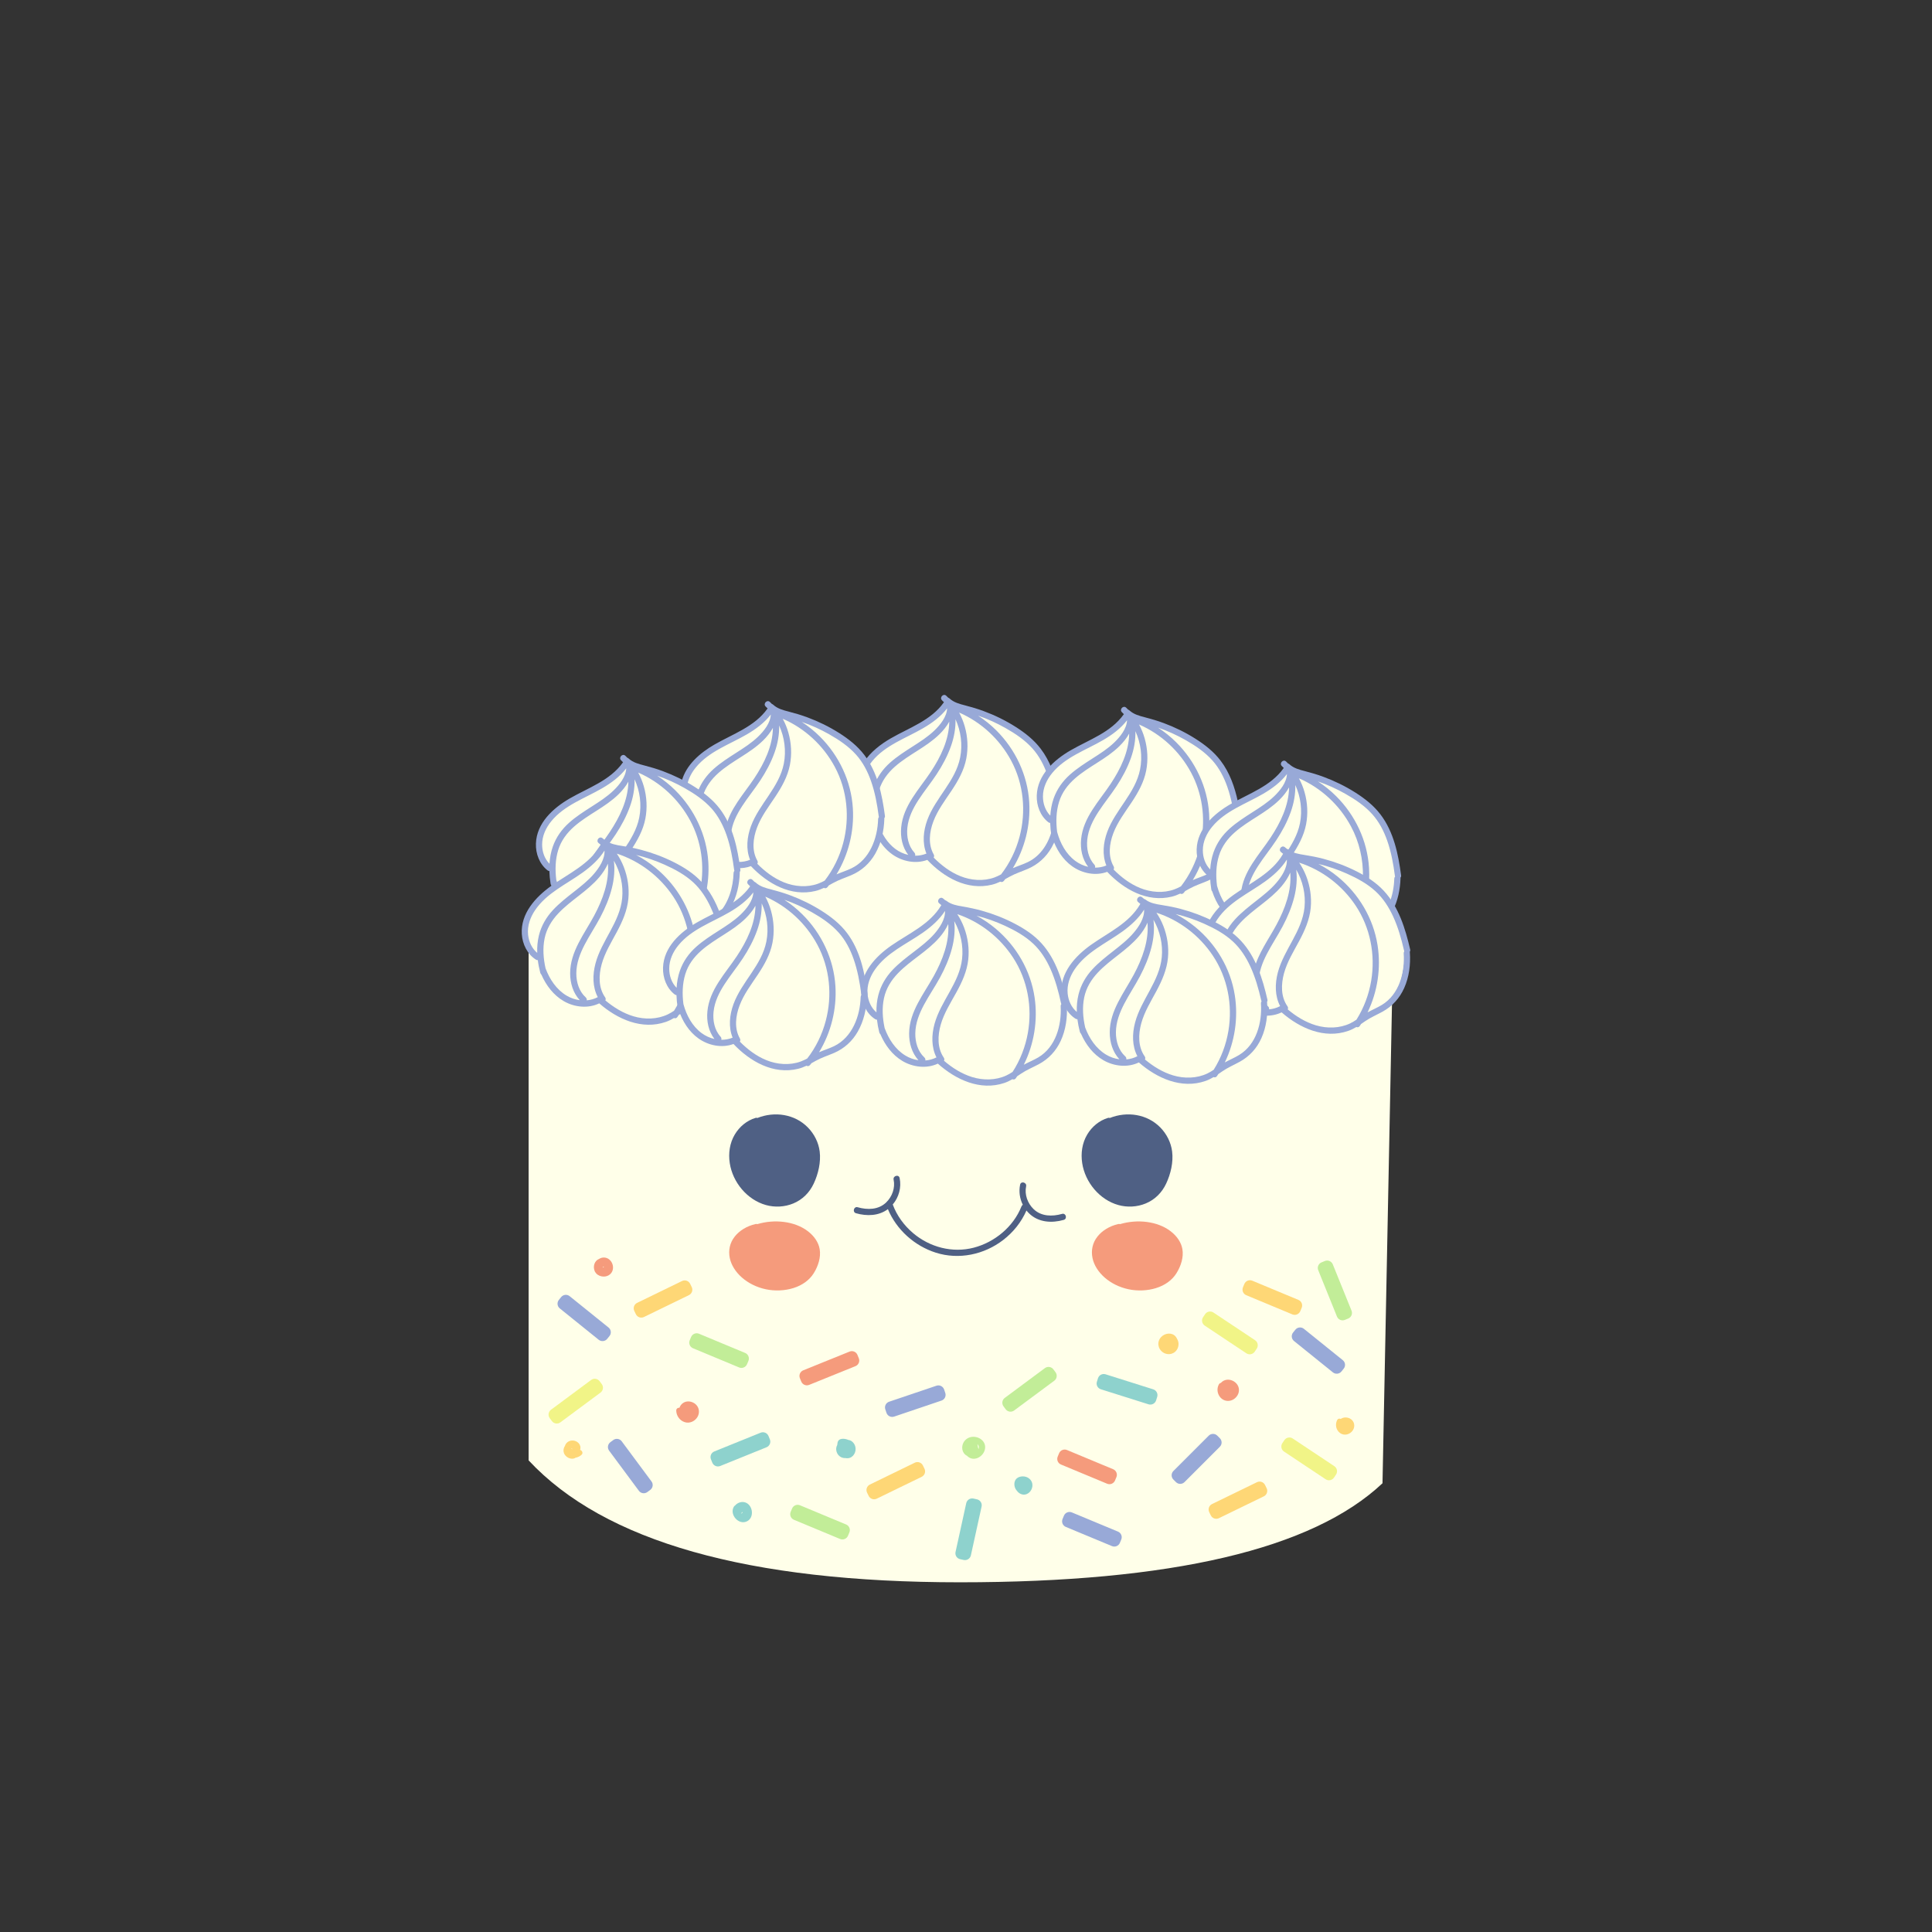 <svg version="1.2" baseProfile="tiny-ps" xmlns="http://www.w3.org/2000/svg" viewBox="0 0 1500 1500" width="1500" height="1500">
	<rect x="0" y="0" width="1500" height="1500" fill="#333333" stroke="none"/>
	<title>5615686-ai</title>
	<style>
		tspan { white-space:pre }
		.shp0 { fill: #ffffe9 } 
		.shp1 { fill: #98a9d7 } 
		.shp2 { fill: #4f6084 } 
		.shp3 { fill: #f59b7c } 
		.shp4 { fill: #8ed2cd } 
		.shp5 { fill: #c2ed98 } 
		.shp6 { fill: #f1f487 } 
		.shp7 { fill: #fed776 } 
	</style>
	<g id="BACKGROUND">
	</g>
	<g id="OBJECTS">
		<g id="&lt;Group&gt;">
			<g id="&lt;Group&gt;">
				<path id="&lt;Path&gt;" class="shp0" d="M410.42 739.82L410.42 1133.84C469.3 1196.94 580.91 1228.49 745.24 1228.49C909.57 1228.49 1018.95 1202.86 1073.37 1151.59L1080.72 780.27C1090.86 758.42 1093.23 739.3 1087.83 722.91C1082.44 706.52 1080.18 698.99 1081.06 700.32C1084.49 690.79 1085.27 679.75 1083.4 667.19C1080.6 648.34 1069.85 628.27 1060.4 623.05C1054.11 619.57 1041.38 612.93 1022.23 603.13L998.62 594.35C994.34 600.9 992.15 604.36 992.06 604.71C991.97 605.06 982.62 611.17 963.99 623.05L959.53 623.86C955.68 607.42 950.39 596.09 943.66 589.89C933.56 580.57 918.34 569.69 910.34 566.41C905.01 564.22 899.06 562.25 892.5 560.5L875.85 552.77L866.66 565.23C853.98 573.97 844.02 580 836.76 583.33C829.5 586.65 822.77 591.42 816.56 597.63L802.39 577.82C787.53 565.93 776.59 558.89 769.6 556.7C759.11 553.42 753.73 551.06 752.81 550.93C752.2 550.84 746.69 548.52 736.28 543.98C729.72 552.9 724.04 558.58 719.23 561.03C714.42 563.48 709.22 565.75 703.62 567.85L674.11 590.54L672.84 595.25C664.68 580.92 656.36 572.13 647.87 568.9C639.39 565.66 630.65 562.17 621.64 558.43L600.52 549.88C592.13 559.5 584.3 565.93 577.04 569.16C566.16 574.01 549.76 583.95 546.74 586.13C543.73 588.31 533.36 601.43 532.84 602.87C532.49 603.83 532.05 605.93 531.53 609.17L507.13 598.67L489.95 592.25L486.2 590.8C473.92 604.18 466.07 611.53 462.66 612.84C459.25 614.15 451.57 617.96 439.62 624.25C431.37 631.77 426.94 636.19 426.33 637.5C425.41 639.47 421.25 645.05 420.91 647.51C420.56 649.96 419.64 657.96 419.9 659.54C420.08 660.59 421.21 664.28 423.31 670.62L428.17 675.15L429.74 688.92C418.49 697.96 412.05 704.61 410.42 708.88C407.97 715.28 407.05 718.05 407.18 722.44C407.31 726.83 408.1 732.47 409.15 734.04C409.85 735.09 410.27 737.02 410.42 739.82Z" />
				<g id="&lt;Group&gt;">
					<path id="&lt;Compound Path&gt;" fill-rule="evenodd" class="shp1" d="M673.01 773.3C673.04 773.47 673.06 773.65 673.05 773.85C672.78 783.22 670.67 792.71 666 800.9C661.72 808.42 655.47 814.1 647.53 817.52C642.78 819.56 637.9 821.09 633.36 823.61C632.24 824.23 631.13 824.86 630.01 825.47C629.64 825.94 629.26 826.42 628.87 826.89C628.06 827.87 627 827.91 626.15 827.44C624.07 828.42 621.92 829.26 619.64 829.82C600.46 834.51 582.29 824.12 569.48 810.55C560.47 813.92 550.02 811.75 542.28 806.24C534.77 800.89 529.78 792.76 526.92 784.09C526.52 783.67 526.26 783.1 526.16 782.48C525.64 779.24 525.3 775.92 525.21 772.6C524.74 772.58 524.25 772.42 523.8 772.06C517.53 767.21 514.53 759.09 514.77 751.31C515.28 735.31 528.15 723.68 541.07 716.21C555.37 707.95 572.29 702.33 582.26 688.34C582.31 688.27 582.36 688.2 582.42 688.15C581.94 687.64 581.44 687.14 580.93 686.66C578.67 684.53 581.95 680.97 584.21 683.11C584.74 683.61 585.26 684.13 585.76 684.65C586.1 684.74 586.44 684.92 586.75 685.22C590.09 688.32 594.54 689.48 598.85 690.59C603.75 691.85 608.59 693.29 613.34 695.05C621.94 698.24 630.2 702.28 637.94 707.19C645.3 711.85 652.18 717.23 657.49 724.2C667.81 737.73 671.35 755.06 673.52 771.56C673.61 772.32 673.4 772.89 673.01 773.3ZM527.88 753.62C530.42 746.36 534.84 740.16 540.57 735.06C545.95 730.27 552.02 726.41 558.06 722.54C563.98 718.75 569.99 714.92 575.07 710.02C579.55 705.68 584.62 699.46 584.88 692.87C579.94 699.29 573.29 704.2 566.32 708.25C552.81 716.13 537 721.4 526.76 733.84C522.54 738.97 519.58 745.3 519.59 752.03C519.59 757.58 521.42 763.02 525.3 766.94C525.58 762.4 526.38 757.91 527.88 753.62ZM554.68 806.66C550.05 800.57 548.49 792.84 549.22 785.2C550.84 768.32 563.17 755.78 572.12 742.3C579.85 730.66 586.35 717.29 586.54 703.2C584.55 706.85 581.81 710.16 578.94 712.99C568.71 723.04 555.17 728.64 544.45 738.05C538.81 743 534.32 748.99 532.09 756.24C529.76 763.8 529.61 771.79 530.61 779.59C530.62 779.62 530.63 779.66 530.64 779.69C532.99 788.32 537.4 796.64 544.7 802.07C547.67 804.27 551.1 805.85 554.68 806.66ZM569.49 779.56C575.85 762.26 591.38 749.47 595 731.01C596.96 721.06 595.58 710.55 591.38 701.35C591.57 708.47 590.23 715.6 587.84 722.31C585.09 730.04 581.19 737.27 576.69 744.11C572.2 750.94 566.99 757.26 562.55 764.12C558.33 770.64 554.79 777.74 554 785.57C553.31 792.37 554.73 799.73 559.45 804.9C560.13 805.64 560.24 806.52 560.01 807.29C563 807.32 565.98 806.79 568.8 805.64C565.44 797.32 566.41 787.95 569.49 779.56ZM641.07 792.73C646.35 772.95 644.31 751.6 634.6 733.49C625.72 716.94 611.4 703.61 594.18 696.15C596.03 699.58 597.52 703.21 598.58 706.97C600.87 715.04 601.33 723.63 599.76 731.87C598.02 740.96 593.47 749.03 588.4 756.64C583.26 764.37 577.5 771.9 574.2 780.66C571.12 788.82 569.96 798.4 574.45 806.28C574.95 807.17 574.85 808.05 574.43 808.73C580.37 814.73 587.15 819.91 595.02 823.11C603.38 826.51 613.09 827.28 621.65 824.16C623.42 823.51 625.11 822.69 626.77 821.79C633.43 813.19 638.27 803.24 641.07 792.73ZM668.87 772.43C668.78 772.22 668.72 772 668.69 771.75C667.48 762.55 665.82 753.35 662.74 744.57C660.14 737.14 656.44 729.96 651.16 724.06C645.3 717.52 637.88 712.53 630.28 708.22C623.48 704.37 616.33 701.12 608.93 698.58C614 701.87 618.73 705.69 623 709.94C637.9 724.76 647.32 744.62 648.62 765.66C649.72 783.56 645.2 801.67 635.91 816.96C639.77 815.27 643.81 814.05 647.6 812.22C661.75 805.35 667.78 788.91 668.22 774.04C668.24 773.36 668.49 772.82 668.87 772.43Z" />
					<path id="&lt;Compound Path&gt;" fill-rule="evenodd" class="shp1" d="M567.32 704.58C566.76 705.56 566.17 706.51 565.54 707.42C563.15 708.08 560.76 708.72 558.26 708.88C565.8 700.67 569.21 688.77 569.54 677.72C569.56 677.04 569.81 676.5 570.18 676.11C570.1 675.9 570.03 675.68 570 675.43C568.79 666.23 567.13 657.03 564.05 648.25C561.45 640.82 557.75 633.64 552.48 627.74C546.62 621.2 539.19 616.21 531.6 611.9C524.8 608.05 517.65 604.8 510.25 602.26C515.32 605.55 520.04 609.37 524.32 613.62C539.22 628.45 548.64 648.3 549.94 669.34C550.46 677.84 549.71 686.39 547.79 694.66C546.54 693.02 545.23 691.42 543.85 689.87C547.12 672 544.57 653.3 535.92 637.17C527.04 620.62 512.72 607.29 495.5 599.83C497.35 603.26 498.83 606.9 499.9 610.66C502.19 618.72 502.65 627.31 501.07 635.56C499.33 644.64 494.78 652.71 489.71 660.33C489.63 660.46 489.54 660.59 489.45 660.73C487.75 660.4 486.05 660.09 484.33 659.78C489.56 651.99 494.48 644.08 496.32 634.69C498.27 624.74 496.89 614.23 492.69 605.04C492.89 612.15 491.54 619.28 489.15 626C486.4 633.72 482.51 640.96 478.01 647.79C475.88 651.02 473.6 654.14 471.31 657.25C470.79 657.13 470.27 657.02 469.75 656.9C469.7 656.88 469.64 656.87 469.59 656.86C469.02 656.57 467.44 656.29 466.63 655.55C468.97 652.37 471.3 649.2 473.43 645.99C481.17 634.34 487.67 620.97 487.86 606.88C485.87 610.53 483.13 613.84 480.25 616.67C470.02 626.72 456.48 632.32 445.77 641.73C440.13 646.68 435.64 652.68 433.41 659.92C431.08 667.48 430.93 675.47 431.92 683.27C431.93 683.3 431.95 683.34 431.96 683.37C432.3 684.63 432.69 685.88 433.12 687.11C431.8 688.16 430.46 689.12 428.96 689.82C428.7 689.14 428.46 688.46 428.23 687.77C427.84 687.35 427.58 686.78 427.48 686.16C426.96 682.92 426.62 679.6 426.52 676.28C426.05 676.26 425.57 676.1 425.11 675.75C418.84 670.89 415.84 662.77 416.09 654.99C416.6 638.99 429.46 627.36 442.38 619.89C456.69 611.63 473.61 606.01 483.58 592.02C483.63 591.95 483.68 591.89 483.74 591.83C483.25 591.32 482.76 590.83 482.25 590.34C479.99 588.21 483.26 584.65 485.53 586.79C486.06 587.29 486.57 587.81 487.08 588.33C487.42 588.42 487.75 588.6 488.07 588.9C491.41 592 495.86 593.17 500.16 594.27C505.07 595.53 509.91 596.97 514.66 598.73C523.25 601.93 531.51 605.96 539.26 610.87C546.62 615.53 553.5 620.91 558.81 627.88C569.12 641.41 572.67 658.74 574.83 675.24C574.93 676 574.71 676.58 574.33 676.98C574.36 677.15 574.37 677.33 574.37 677.53C574.09 686.9 571.99 696.39 567.32 704.58ZM486.2 596.55C481.26 602.98 474.6 607.88 467.64 611.93C454.13 619.81 438.31 625.08 428.08 637.52C423.86 642.65 420.9 648.98 420.91 655.71C420.91 661.26 422.73 666.7 426.61 670.62C426.89 666.08 427.7 661.59 429.2 657.31C431.74 650.04 436.16 643.84 441.89 638.74C447.26 633.95 453.34 630.09 459.38 626.22C465.3 622.43 471.31 618.6 476.39 613.7C480.87 609.36 485.94 603.14 486.2 596.55Z" />
					<path id="&lt;Path&gt;" class="shp1" d="M469.75 656.9C469.7 656.88 469.64 656.87 469.59 656.86C469.02 656.57 467.44 656.29 466.63 655.55C463.5 659.83 460.37 664.14 457.7 668.66C462.27 665.12 466.26 661.22 469.75 656.9Z" />
					<path id="&lt;Compound Path&gt;" fill-rule="evenodd" class="shp1" d="M686.56 635.2C686.59 635.37 686.6 635.56 686.6 635.76C686.32 645.12 684.22 654.61 679.55 662.81C675.26 670.33 669.02 676.01 661.07 679.43C656.32 681.47 651.44 683 646.9 685.52C645.79 686.14 644.68 686.76 643.56 687.37C643.18 687.85 642.8 688.33 642.41 688.8C641.61 689.78 640.54 689.81 639.69 689.35C637.61 690.33 635.47 691.17 633.19 691.73C614 696.42 595.84 686.02 583.02 672.46C579.77 673.67 576.33 674.16 572.9 674.04C572.49 670.84 571.92 667.65 571.19 664.5C571.73 665.31 572.33 666.08 573 666.81C573.68 667.55 573.79 668.43 573.56 669.2C576.54 669.22 579.53 668.7 582.35 667.54C578.98 659.23 579.95 649.86 583.03 641.47C589.4 624.17 604.92 611.38 608.55 592.92C610.5 582.97 609.12 572.46 604.92 563.26C605.12 570.38 603.77 577.5 601.38 584.22C598.63 591.95 594.74 599.18 590.23 606.02C585.74 612.84 580.53 619.17 576.09 626.03C571.88 632.55 568.33 639.65 567.54 647.47C567.39 648.98 567.34 650.5 567.41 652.03C566.23 648.96 564.89 645.95 563.38 643.02C566.4 628.15 577.45 616.57 585.66 604.21C593.39 592.57 599.89 579.19 600.08 565.11C598.1 568.75 595.36 572.07 592.48 574.9C582.25 584.94 568.71 590.55 558 599.95C552.35 604.91 547.87 610.9 545.64 618.15C545.61 618.22 545.6 618.29 545.57 618.36C544.65 617.29 543.71 616.27 542.74 615.29C542.43 615.02 542.12 614.76 541.8 614.5C544.39 607.68 548.66 601.82 554.12 596.96C559.49 592.18 565.56 588.32 571.6 584.45C577.53 580.65 583.54 576.83 588.61 571.92C593.1 567.59 598.17 561.37 598.43 554.78C593.48 561.2 586.83 566.1 579.87 570.16C566.35 578.03 550.54 583.31 540.31 595.75C537.15 599.58 534.7 604.09 533.67 608.93C532.23 608.09 530.77 607.28 529.29 606.51C532.58 593.92 543.57 584.5 554.61 578.12C568.92 569.86 585.84 564.24 595.8 550.25C595.85 550.18 595.91 550.11 595.97 550.05C595.48 549.55 594.99 549.05 594.48 548.57C592.21 546.43 595.49 542.88 597.76 545.02C598.29 545.52 598.8 546.03 599.31 546.55C599.64 546.65 599.98 546.83 600.29 547.12C603.64 550.23 608.09 551.39 612.39 552.5C617.3 553.76 622.13 555.19 626.89 556.96C635.48 560.15 643.74 564.19 651.49 569.09C658.84 573.76 665.73 579.14 671.04 586.11C681.35 599.64 684.89 616.96 687.06 633.47C687.16 634.22 686.94 634.8 686.56 635.2ZM654.62 654.64C659.89 634.85 657.85 613.5 648.14 595.4C639.27 578.85 624.95 565.51 607.72 558.06C609.58 561.49 611.06 565.12 612.12 568.88C614.41 576.95 614.88 585.54 613.3 593.78C611.56 602.87 607.01 610.93 601.94 618.55C596.8 626.28 591.04 633.81 587.74 642.56C584.67 650.73 583.5 660.31 587.99 668.19C588.5 669.08 588.39 669.96 587.97 670.64C593.91 676.64 600.69 681.82 608.57 685.02C616.93 688.42 626.63 689.19 635.19 686.07C636.97 685.42 638.65 684.59 640.31 683.7C646.97 675.1 651.82 665.15 654.62 654.64ZM682.41 634.33C682.32 634.13 682.26 633.91 682.23 633.66C681.02 624.45 679.36 615.26 676.28 606.48C673.68 599.05 669.98 591.86 664.7 585.97C658.85 579.43 651.42 574.44 643.83 570.13C637.02 566.27 629.87 563.03 622.48 560.49C627.54 563.78 632.27 567.59 636.55 571.85C651.45 586.67 660.87 606.53 662.16 627.56C663.27 645.47 658.74 663.58 649.46 678.86C653.31 677.18 657.36 675.96 661.14 674.12C675.3 667.25 681.33 650.82 681.77 635.95C681.79 635.27 682.03 634.73 682.41 634.33Z" />
					<path id="&lt;Compound Path&gt;" fill-rule="evenodd" class="shp1" d="M819.71 651.05C818.81 653.44 817.74 655.75 816.47 657.97C812.19 665.49 805.94 671.17 798 674.59C793.25 676.64 788.37 678.16 783.83 680.68C782.71 681.3 781.6 681.93 780.48 682.54C780.11 683.02 779.73 683.49 779.34 683.96C778.53 684.94 777.47 684.98 776.62 684.52C774.54 685.5 772.39 686.34 770.11 686.89C750.93 691.58 732.76 681.19 719.95 667.62C710.94 670.99 700.48 668.82 692.75 663.32C687.68 659.71 683.76 654.83 680.87 649.37C681.45 646.25 681.84 643.08 682.06 639.9C684.58 647.38 688.76 654.37 695.17 659.14C698.14 661.35 701.57 662.93 705.15 663.74C700.51 657.64 698.96 649.92 699.69 642.28C701.3 625.4 713.64 612.85 722.59 599.38C730.32 587.73 736.82 574.36 737.01 560.28C735.02 563.92 732.28 567.24 729.4 570.06C719.17 580.11 705.64 585.71 694.92 595.12C689.28 600.07 684.79 606.07 682.56 613.31C681.9 615.45 681.42 617.62 681.09 619.81C680.52 616.38 679.73 612.98 678.74 609.66C681.33 602.84 685.59 596.99 691.04 592.13C696.42 587.35 702.49 583.48 708.53 579.61C714.45 575.82 720.46 572 725.54 567.09C730.02 562.76 735.09 556.54 735.35 549.94C730.41 556.37 723.76 561.27 716.79 565.33C703.28 573.2 687.47 578.48 677.23 590.91C675.81 592.64 674.54 594.5 673.47 596.46C672.63 594.81 671.73 593.2 670.77 591.62C675.82 583.93 683.66 577.83 691.54 573.29C705.84 565.02 722.76 559.41 732.73 545.41C732.78 545.34 732.83 545.28 732.89 545.22C732.41 544.71 731.91 544.22 731.4 543.74C729.14 541.6 732.42 538.05 734.68 540.19C735.21 540.68 735.73 541.2 736.23 541.72C736.57 541.82 736.91 542 737.22 542.29C740.56 545.39 745.01 546.56 749.32 547.66C754.22 548.93 759.06 550.36 763.81 552.13C772.41 555.32 780.67 559.35 788.41 564.26C795.77 568.92 802.65 574.31 807.96 581.28C811.6 586.05 814.4 591.3 816.59 596.82C815.44 598.5 814.33 600.2 813.32 601.96C813.28 601.86 813.24 601.75 813.21 601.64C810.6 594.22 806.91 587.03 801.63 581.14C795.77 574.59 788.35 569.6 780.75 565.3C773.95 561.44 766.8 558.19 759.4 555.65C764.47 558.94 769.19 562.76 773.47 567.01C788.37 581.84 797.79 601.69 799.09 622.73C800.19 640.64 795.67 658.74 786.38 674.03C790.23 672.35 794.28 671.13 798.07 669.29C808.38 664.29 814.37 654.21 817.04 643.36C817.57 646 818.52 648.57 819.71 651.05ZM745.47 588.09C747.43 578.13 746.05 567.63 741.85 558.43C742.04 565.55 740.7 572.67 738.3 579.39C735.56 587.11 731.66 594.35 727.16 601.18C722.67 608.01 717.46 614.33 713.02 621.2C708.8 627.71 705.26 634.82 704.47 642.64C703.78 649.44 705.2 656.81 709.92 661.97C710.6 662.72 710.71 663.6 710.48 664.36C713.47 664.39 716.45 663.86 719.27 662.71C715.91 654.4 716.87 645.03 719.96 636.63C726.32 619.33 741.85 606.54 745.47 588.09ZM791.54 649.8C796.81 630.02 794.78 608.67 785.07 590.57C776.19 574.02 761.87 560.68 744.65 553.22C746.5 556.65 747.98 560.29 749.05 564.05C751.34 572.12 751.8 580.7 750.23 588.95C748.49 598.03 743.94 606.1 738.87 613.72C733.73 621.44 727.97 628.98 724.67 637.73C721.59 645.89 720.43 655.48 724.92 663.35C725.42 664.24 725.32 665.12 724.9 665.81C730.84 671.81 737.62 676.99 745.49 680.19C753.85 683.58 763.56 684.36 772.12 681.24C773.89 680.59 775.58 679.76 777.24 678.87C783.9 670.26 788.74 660.31 791.54 649.8Z" />
					<path id="&lt;Compound Path&gt;" fill-rule="evenodd" class="shp1" d="M942.3 681.5C940.83 682.37 939.29 683.17 937.68 683.86C932.93 685.9 928.05 687.43 923.51 689.95C922.4 690.57 921.29 691.2 920.17 691.81C919.79 692.28 919.41 692.76 919.02 693.23C918.22 694.21 917.15 694.25 916.3 693.78C914.22 694.76 912.08 695.6 909.8 696.16C890.61 700.85 872.45 690.46 859.63 676.89C850.62 680.26 840.17 678.09 832.44 672.58C824.92 667.23 819.93 659.1 817.07 650.43C816.67 650.01 816.41 649.44 816.31 648.82C815.79 645.57 815.46 642.26 815.36 638.94C814.89 638.92 814.41 638.76 813.95 638.4C807.68 633.55 804.68 625.43 804.93 617.65C805.44 601.65 818.3 590.02 831.22 582.55C845.53 574.29 862.45 568.67 872.41 554.68C872.46 554.61 872.52 554.54 872.58 554.48C872.09 553.98 871.6 553.48 871.09 553C868.82 550.87 872.1 547.31 874.37 549.45C874.9 549.95 875.41 550.46 875.92 550.99C876.25 551.08 876.59 551.26 876.9 551.56C880.25 554.66 884.7 555.82 889 556.93C893.91 558.19 898.74 559.63 903.5 561.39C912.09 564.58 920.35 568.62 928.1 573.53C935.45 578.19 942.34 583.57 947.65 590.54C954.79 599.92 958.69 611.12 961.13 622.6C959.66 623.5 958.21 624.44 956.79 625.42C955.8 620.51 954.55 615.65 952.89 610.91C950.29 603.48 946.59 596.3 941.31 590.4C935.45 583.86 928.03 578.87 920.44 574.56C913.63 570.71 906.48 567.46 899.09 564.92C904.15 568.21 908.88 572.03 913.16 576.28C928.06 591.1 937.48 610.96 938.77 631.99C938.98 635.36 938.99 638.74 938.8 642.1C937.91 643.23 937.04 644.39 936.19 645.58C934.74 647.64 933.57 649.94 932.72 652.36C935.94 634.54 933.38 615.91 924.75 599.83C915.88 583.28 901.56 569.95 884.33 562.49C886.19 565.92 887.67 569.55 888.73 573.31C891.02 581.38 891.49 589.97 889.91 598.21C888.17 607.3 883.62 615.37 878.55 622.98C873.41 630.71 867.65 638.24 864.35 647C861.28 655.16 860.11 664.74 864.6 672.62C865.11 673.51 865 674.39 864.58 675.07C870.52 681.07 877.3 686.25 885.18 689.45C893.53 692.85 903.24 693.62 911.8 690.5C913.57 689.85 915.26 689.03 916.92 688.13C923.58 679.53 928.43 669.58 931.23 659.07C931.26 658.94 931.29 658.81 931.33 658.68C930.99 662.3 931.46 665.97 932.93 669.34C931.05 674.18 928.76 678.86 926.06 683.3C929.92 681.61 933.97 680.39 937.75 678.56C938.38 678.25 938.99 677.92 939.6 677.57C939.85 677.76 940.11 677.95 940.38 678.13C941.42 678.86 941.96 680.06 942.3 681.5ZM818.03 619.96C820.58 612.7 825 606.5 830.73 601.4C836.1 596.61 842.17 592.75 848.21 588.88C854.14 585.09 860.15 581.26 865.22 576.36C869.71 572.02 874.78 565.8 875.04 559.21C870.09 565.63 863.44 570.54 856.48 574.59C842.96 582.47 827.15 587.74 816.92 600.18C812.7 605.31 809.74 611.64 809.74 618.37C809.75 623.92 811.57 629.36 815.45 633.28C815.73 628.74 816.53 624.25 818.03 619.96ZM844.84 673C840.2 666.91 838.64 659.18 839.37 651.54C840.99 634.66 853.32 622.12 862.27 608.64C870 597 876.5 583.63 876.69 569.54C874.71 573.19 871.97 576.5 869.09 579.33C858.86 589.38 845.32 594.98 834.61 604.39C828.96 609.34 824.47 615.33 822.25 622.58C819.92 630.14 819.77 638.13 820.76 645.93C820.77 645.96 820.78 646 820.79 646.03C823.14 654.66 827.56 662.98 834.86 668.41C837.83 670.61 841.26 672.19 844.84 673ZM885.16 597.35C887.11 587.4 885.73 576.89 881.53 567.69C881.73 574.81 880.38 581.94 877.99 588.65C875.24 596.38 871.35 603.61 866.84 610.45C862.35 617.28 857.14 623.6 852.7 630.46C848.49 636.98 844.94 644.08 844.15 651.91C843.46 658.71 844.88 666.07 849.61 671.24C850.29 671.98 850.4 672.86 850.17 673.63C853.15 673.66 856.14 673.13 858.96 671.97C855.59 663.66 856.56 654.29 859.64 645.9C866.01 628.6 881.53 615.81 885.16 597.35Z" />
					<path id="&lt;Compound Path&gt;" fill-rule="evenodd" class="shp1" d="M947.73 705.35C944.9 701.35 942.74 696.86 941.21 692.2C940.81 691.78 940.55 691.21 940.45 690.59C939.93 687.35 939.6 684.04 939.5 680.71C939.03 680.69 938.55 680.53 938.09 680.18C931.82 675.33 928.82 667.21 929.07 659.42C929.58 643.42 942.44 631.79 955.36 624.33C969.67 616.06 986.59 610.45 996.55 596.45C996.6 596.38 996.66 596.32 996.72 596.26C996.23 595.75 995.74 595.26 995.23 594.78C992.96 592.64 996.24 589.09 998.51 591.23C999.04 591.73 999.55 592.24 1000.06 592.76C1000.39 592.86 1000.73 593.04 1001.05 593.33C1004.39 596.43 1008.84 597.6 1013.14 598.7C1018.05 599.97 1022.89 601.4 1027.64 603.17C1036.23 606.36 1044.49 610.39 1052.24 615.3C1059.59 619.96 1066.48 625.35 1071.79 632.32C1082.1 645.84 1085.65 663.17 1087.81 679.67C1087.91 680.43 1087.69 681.01 1087.31 681.41C1087.34 681.58 1087.35 681.76 1087.35 681.96C1087.09 690.53 1085.3 699.21 1081.42 706.9C1080.52 705.11 1079.56 703.35 1078.53 701.61C1081.07 695.45 1082.32 688.65 1082.52 682.16C1082.54 681.48 1082.78 680.94 1083.16 680.54C1083.07 680.34 1083.01 680.11 1082.98 679.87C1081.77 670.66 1080.11 661.47 1077.03 652.68C1074.43 645.26 1070.73 638.07 1065.45 632.18C1059.6 625.63 1052.17 620.64 1044.58 616.34C1037.77 612.48 1030.62 609.23 1023.23 606.7C1028.29 609.98 1033.02 613.8 1037.3 618.06C1052.2 632.88 1061.62 652.73 1062.91 673.77C1063.13 677.21 1063.13 680.67 1062.93 684.1C1061.39 682.95 1059.8 681.88 1058.18 680.89C1058.45 667.3 1055.4 653.73 1048.89 641.61C1040.02 625.06 1025.7 611.72 1008.47 604.26C1010.33 607.69 1011.81 611.33 1012.87 615.09C1015.16 623.16 1015.63 631.74 1014.05 639.99C1012.31 649.07 1007.76 657.14 1002.69 664.76C1002.52 665.02 1002.34 665.28 1002.17 665.54C1001.51 665.41 1000.81 665.22 1000.1 664.96C999.27 664.65 998.43 664.25 997.65 663.71C1002.75 656.08 1007.49 648.31 1009.3 639.13C1011.25 629.17 1009.87 618.67 1005.67 609.47C1005.87 616.59 1004.52 623.71 1002.13 630.43C999.38 638.15 995.49 645.39 990.98 652.22C986.49 659.05 981.28 665.37 976.84 672.24C972.95 678.26 969.63 684.78 968.53 691.9C966.83 692.87 965.12 693.83 963.4 694.78C963.43 694.29 963.46 693.81 963.51 693.32C965.13 676.44 977.46 663.89 986.41 650.42C994.14 638.77 1000.64 625.4 1000.83 611.32C998.85 614.96 996.11 618.28 993.23 621.1C983 631.15 969.46 636.75 958.75 646.16C953.1 651.11 948.62 657.11 946.39 664.35C944.06 671.91 943.91 679.9 944.9 687.7C944.91 687.74 944.92 687.77 944.93 687.81C946.28 692.75 948.31 697.58 951.16 701.84C949.85 702.82 948.72 704.01 947.73 705.35ZM942.18 661.74C944.72 654.47 949.14 648.27 954.87 643.17C960.24 638.39 966.31 634.52 972.35 630.65C978.28 626.86 984.29 623.04 989.36 618.13C993.85 613.8 998.92 607.58 999.18 600.98C994.24 607.41 987.58 612.31 980.62 616.37C967.1 624.24 951.29 629.52 941.06 641.95C936.84 647.08 933.88 653.41 933.88 660.14C933.89 665.7 935.71 671.14 939.59 675.05C939.87 670.51 940.68 666.03 942.18 661.74Z" />
					<path id="&lt;Path&gt;" class="shp1" d="M987.83 679C992.58 674.99 996.77 670.42 1000.1 664.96C999.27 664.65 998.43 664.25 997.65 663.71C994.28 668.75 990.76 673.73 987.83 679Z" />
					<path id="&lt;Compound Path&gt;" fill-rule="evenodd" class="shp1" d="M828.22 780.05C828.26 780.22 828.29 780.4 828.3 780.6C828.8 789.96 827.5 799.59 823.53 808.15C819.89 816 814.13 822.18 806.5 826.25C801.94 828.68 797.2 830.6 792.89 833.49C791.83 834.21 790.77 834.92 789.71 835.62C789.37 836.13 789.03 836.64 788.69 837.14C787.97 838.18 786.91 838.31 786.02 837.91C784.03 839.06 781.96 840.08 779.74 840.82C761.01 847.1 742.04 838.25 728.15 825.8C719.44 829.9 708.85 828.61 700.68 823.77C692.75 819.06 687.1 811.38 683.53 802.97C683.09 802.59 682.79 802.04 682.64 801.43C681.85 798.24 681.24 794.97 680.87 791.67C680.39 791.68 679.9 791.56 679.42 791.25C672.76 786.94 669.1 779.09 668.7 771.32C667.87 755.33 679.72 742.67 691.98 734.15C705.54 724.73 721.94 717.72 730.71 702.95C730.75 702.87 730.8 702.8 730.85 702.74C730.33 702.28 729.79 701.82 729.25 701.39C726.81 699.45 729.78 695.63 732.22 697.57C732.79 698.03 733.34 698.5 733.89 698.98C734.23 699.04 734.58 699.2 734.92 699.46C738.51 702.27 743.04 703.07 747.42 703.81C752.42 704.66 757.36 705.69 762.24 707.05C771.07 709.51 779.64 712.85 787.76 717.1C795.49 721.13 802.79 725.92 808.66 732.42C820.07 745.05 825.04 762.02 828.57 778.28C828.73 779.03 828.57 779.62 828.22 780.05ZM681.95 772.53C683.88 765.08 687.77 758.54 693.05 752.97C698.01 747.76 703.74 743.4 709.44 739.04C715.02 734.77 720.69 730.46 725.35 725.15C729.45 720.46 733.99 713.83 733.7 707.24C729.31 714.06 723.08 719.5 716.48 724.12C703.67 733.09 688.35 739.66 679.19 752.91C675.41 758.37 672.99 764.92 673.55 771.63C674.02 777.17 676.29 782.43 680.48 786.01C680.38 781.47 680.81 776.93 681.95 772.53ZM713.08 823.16C707.95 817.47 705.75 809.9 705.84 802.23C706.05 785.27 717.29 771.74 725.09 757.57C731.83 745.32 737.19 731.45 736.21 717.4C734.53 721.2 732.08 724.73 729.44 727.79C720.09 738.65 707.06 745.36 697.17 755.63C691.96 761.04 687.98 767.38 686.36 774.79C684.67 782.52 685.19 790.49 686.83 798.18C686.84 798.21 686.86 798.24 686.87 798.28C689.93 806.68 695.02 814.61 702.75 819.41C705.89 821.36 709.44 822.65 713.08 823.16ZM725.57 794.91C730.47 777.14 744.88 763.11 746.96 744.41C748.08 734.33 745.83 723.97 740.87 715.16C741.66 722.24 740.91 729.45 739.09 736.34C736.99 744.27 733.72 751.8 729.8 758.99C725.89 766.16 721.23 772.9 717.37 780.11C713.71 786.95 710.77 794.33 710.64 802.19C710.52 809.03 712.54 816.25 717.68 821C718.42 821.69 718.6 822.55 718.44 823.34C721.41 823.11 724.35 822.34 727.06 820.96C723.01 812.95 723.2 803.53 725.57 794.91ZM798.01 802.08C801.61 781.92 797.81 760.82 786.62 743.59C776.4 727.83 761.02 715.73 743.23 709.74C745.37 713 747.15 716.5 748.52 720.16C751.47 728.01 752.65 736.53 751.77 744.88C750.79 754.07 746.93 762.49 742.51 770.5C738.03 778.63 732.92 786.62 730.36 795.62C727.97 804.01 727.61 813.65 732.74 821.13C733.32 821.97 733.29 822.86 732.92 823.57C739.34 829.06 746.53 833.66 754.64 836.19C763.26 838.88 773 838.84 781.26 835.02C782.98 834.23 784.59 833.26 786.17 832.23C792.09 823.11 796.09 812.78 798.01 802.08ZM824.01 779.53C823.91 779.34 823.83 779.12 823.78 778.88C821.81 769.8 819.38 760.78 815.59 752.28C812.37 745.1 808.09 738.25 802.34 732.81C795.96 726.78 788.14 722.42 780.22 718.76C773.12 715.49 765.72 712.85 758.14 710.93C763.46 713.79 768.49 717.2 773.11 721.08C789.19 734.61 800.23 753.62 803.27 774.47C805.86 792.22 802.86 810.64 794.88 826.65C798.58 824.65 802.51 823.1 806.13 820.96C819.67 812.93 824.3 796.05 823.5 781.2C823.47 780.52 823.67 779.96 824.01 779.53Z" />
					<path id="&lt;Compound Path&gt;" fill-rule="evenodd" class="shp1" d="M983.69 777.88C983.74 778.05 983.77 778.23 983.78 778.43C984.4 787.78 983.21 797.43 979.35 806.03C975.81 813.92 970.13 820.18 962.55 824.34C958.02 826.83 953.3 828.81 949.03 831.76C947.98 832.48 946.93 833.21 945.88 833.93C945.55 834.44 945.21 834.95 944.87 835.45C944.16 836.51 943.11 836.64 942.22 836.26C940.24 837.44 938.19 838.48 935.97 839.25C917.32 845.76 898.25 837.15 884.2 824.87C875.54 829.08 864.93 827.92 856.71 823.18C848.72 818.58 842.97 810.96 839.29 802.6C838.86 802.22 838.55 801.68 838.39 801.07C837.56 797.89 836.91 794.63 836.49 791.33C836.02 791.35 835.53 791.24 835.04 790.93C828.33 786.7 824.57 778.9 824.07 771.13C823.05 755.16 834.74 742.35 846.89 733.68C860.34 724.09 876.64 716.88 885.22 701.99C885.27 701.92 885.32 701.85 885.37 701.79C884.84 701.33 884.3 700.88 883.75 700.45C881.29 698.54 884.21 694.69 886.67 696.6C887.24 697.05 887.81 697.51 888.36 697.99C888.7 698.05 889.05 698.2 889.4 698.46C893.02 701.23 897.56 701.96 901.95 702.65C906.96 703.44 911.91 704.4 916.81 705.7C925.67 708.06 934.27 711.29 942.45 715.43C950.23 719.37 957.59 724.07 963.54 730.5C975.1 742.98 980.29 759.89 984.02 776.11C984.19 776.85 984.03 777.44 983.69 777.88ZM837.34 772.18C839.18 764.71 842.98 758.11 848.2 752.49C853.09 747.21 858.76 742.78 864.41 738.35C869.94 734.01 875.56 729.63 880.14 724.26C884.19 719.52 888.64 712.84 888.27 706.25C883.97 713.12 877.81 718.64 871.27 723.34C858.57 732.47 843.33 739.24 834.33 752.6C830.62 758.11 828.28 764.69 828.93 771.39C829.47 776.92 831.81 782.15 836.04 785.68C835.88 781.14 836.26 776.59 837.34 772.18ZM869.09 822.42C863.89 816.79 861.6 809.25 861.6 801.58C861.59 784.62 872.67 770.95 880.29 756.68C886.88 744.35 892.07 730.42 890.91 716.38C889.28 720.2 886.87 723.76 884.27 726.85C875.05 737.83 862.11 744.7 852.35 755.09C847.2 760.56 843.31 766.96 841.78 774.38C840.19 782.13 840.8 790.09 842.54 797.76C842.55 797.8 842.57 797.83 842.58 797.87C845.74 806.23 850.93 814.09 858.72 818.79C861.89 820.71 865.45 821.95 869.09 822.42ZM881.24 794.02C885.92 776.19 900.15 761.98 901.99 743.25C902.98 733.16 900.6 722.83 895.54 714.08C896.42 721.15 895.76 728.37 894.02 735.28C892.03 743.23 888.84 750.81 885.02 758.04C881.2 765.27 876.62 772.06 872.86 779.32C869.28 786.21 866.43 793.62 866.39 801.48C866.36 808.32 868.47 815.51 873.67 820.2C874.42 820.88 874.61 821.74 874.46 822.53C877.43 822.27 880.35 821.46 883.05 820.04C878.9 812.09 878.97 802.67 881.24 794.02ZM953.75 800.28C957.11 780.08 953.04 759.03 941.64 741.94C931.22 726.31 915.7 714.4 897.84 708.63C900.01 711.87 901.83 715.34 903.25 718.98C906.3 726.8 907.59 735.3 906.8 743.66C905.94 752.87 902.18 761.33 897.87 769.4C893.49 777.58 888.48 785.63 886.03 794.66C883.75 803.08 883.51 812.73 888.73 820.14C889.32 820.98 889.3 821.86 888.94 822.58C895.43 827.99 902.68 832.5 910.82 834.93C919.47 837.51 929.21 837.35 937.42 833.43C939.13 832.61 940.73 831.63 942.29 830.58C948.1 821.38 951.97 811.01 953.75 800.28ZM979.48 777.41C979.37 777.22 979.29 777 979.23 776.76C977.15 767.71 974.62 758.72 970.71 750.27C967.41 743.13 963.04 736.33 957.23 730.97C950.77 725.01 942.9 720.76 934.93 717.19C927.79 714.01 920.36 711.46 912.76 709.64C918.11 712.43 923.18 715.77 927.85 719.6C944.1 732.93 955.37 751.79 958.68 772.61C961.49 790.33 958.72 808.78 950.93 824.89C954.61 822.85 958.52 821.24 962.11 819.05C975.55 810.86 979.98 793.93 978.99 779.08C978.95 778.4 979.14 777.84 979.48 777.41Z" />
					<path id="&lt;Compound Path&gt;" fill-rule="evenodd" class="shp1" d="M1094.62 739.55C1095.24 748.9 1094.06 758.55 1090.19 767.15C1086.65 775.04 1080.97 781.3 1073.39 785.46C1068.86 787.95 1064.15 789.93 1059.87 792.88C1058.82 793.6 1057.77 794.33 1056.72 795.04C1056.39 795.56 1056.06 796.07 1055.72 796.57C1055.01 797.63 1053.95 797.76 1053.06 797.38C1051.08 798.56 1049.03 799.6 1046.81 800.37C1028.16 806.88 1009.09 798.27 995.04 785.99C990.92 787.99 986.35 788.78 981.81 788.54C981.46 784.29 980.98 780.05 980.29 775.86C981.38 777.89 982.77 779.75 984.51 781.32C985.26 782 985.45 782.86 985.3 783.65C988.27 783.39 991.19 782.58 993.89 781.16C989.74 773.21 989.81 763.79 992.08 755.14C996.76 737.31 1010.99 723.09 1012.83 704.37C1013.83 694.28 1011.45 683.95 1006.39 675.2C1007.26 682.27 1006.6 689.49 1004.87 696.4C1002.87 704.35 999.69 711.93 995.86 719.16C992.04 726.39 987.46 733.18 983.7 740.44C980.16 747.26 977.33 754.6 977.24 762.38C976.26 759.11 975.09 755.9 973.68 752.78C976.78 740.19 985.05 729.18 991.13 717.8C997.72 705.47 1002.91 691.54 1001.75 677.5C1000.12 681.32 997.71 684.88 995.11 687.97C985.89 698.95 972.95 705.82 963.19 716.21C959.85 719.76 957.05 723.7 955.07 728.05C953.81 726.98 952.52 725.95 951.2 724.96C953.21 720.83 955.86 717.04 959.04 713.61C963.93 708.33 969.61 703.9 975.25 699.47C980.78 695.13 986.4 690.75 990.98 685.38C995.03 680.64 999.48 673.96 999.11 667.37C994.81 674.24 988.65 679.76 982.11 684.46C969.41 693.59 954.17 700.36 945.18 713.72C944.04 715.41 943.03 717.2 942.2 719.06C940.81 718.26 939.39 717.48 937.96 716.73C942.1 707.85 949.82 700.44 957.73 694.8C971.18 685.21 987.48 678 996.07 663.11C996.11 663.04 996.16 662.97 996.21 662.91C995.68 662.45 995.14 662 994.59 661.57C992.13 659.66 995.05 655.81 997.51 657.72C998.09 658.17 998.65 658.63 999.2 659.11C999.55 659.17 999.9 659.32 1000.24 659.58C1003.86 662.35 1008.4 663.08 1012.79 663.77C1017.8 664.56 1022.75 665.52 1027.65 666.82C1036.51 669.18 1045.12 672.41 1053.3 676.55C1061.07 680.49 1068.43 685.19 1074.39 691.62C1085.95 704.1 1091.13 721.01 1094.86 737.22C1095.03 737.97 1094.88 738.56 1094.53 739C1094.58 739.17 1094.61 739.35 1094.62 739.55ZM1064.6 761.4C1067.95 741.2 1063.88 720.15 1052.49 703.05C1042.07 687.43 1026.54 675.52 1008.68 669.75C1010.85 672.99 1012.67 676.46 1014.1 680.1C1017.15 687.92 1018.43 696.42 1017.65 704.78C1016.79 713.99 1013.03 722.45 1008.71 730.52C1004.34 738.7 999.32 746.75 996.87 755.78C994.59 764.2 994.35 773.85 999.57 781.26C1000.16 782.1 1000.14 782.98 999.79 783.7C1006.27 789.11 1013.52 793.62 1021.66 796.05C1030.31 798.63 1040.05 798.47 1048.27 794.55C1049.97 793.73 1051.57 792.75 1053.14 791.7C1058.94 782.5 1062.81 772.13 1064.6 761.4ZM1090.32 738.53C1090.21 738.34 1090.13 738.12 1090.07 737.88C1087.99 728.83 1085.46 719.84 1081.55 711.39C1078.25 704.25 1073.89 697.45 1068.07 692.09C1061.61 686.13 1053.74 681.87 1045.77 678.31C1038.63 675.13 1031.2 672.58 1023.6 670.76C1028.95 673.55 1034.02 676.89 1038.69 680.72C1054.94 694.05 1066.21 712.91 1069.52 733.73C1072.33 751.45 1069.56 769.9 1061.78 786.01C1065.45 783.97 1069.36 782.36 1072.95 780.17C1086.39 771.98 1090.82 755.05 1089.83 740.2C1089.79 739.52 1089.98 738.96 1090.32 738.53Z" />
					<path id="&lt;Compound Path&gt;" fill-rule="evenodd" class="shp1" d="M544.6 684.63C551.19 691.74 555.7 700.28 559.06 709.32C557.67 710.18 556.25 711 554.81 711.78C553.89 709.29 552.89 706.82 551.77 704.4C548.47 697.26 544.1 690.46 538.29 685.1C531.83 679.15 523.96 674.89 515.99 671.33C508.85 668.14 501.42 665.59 493.82 663.77C499.17 666.56 504.24 669.91 508.91 673.73C523.39 685.62 533.92 701.89 538.37 720.03C536.86 720.9 535.4 721.82 534.02 722.81C531.93 713.34 528.16 704.25 522.7 696.07C512.28 680.44 496.75 668.54 478.9 662.76C481.07 666 482.89 669.48 484.31 673.12C487.36 680.93 488.64 689.43 487.86 697.79C487 707 483.24 715.47 478.93 723.53C474.55 731.71 469.54 739.76 467.09 748.79C464.81 757.21 464.57 766.87 469.79 774.28C470.38 775.11 470.36 776 470 776.72C476.49 782.12 483.73 786.63 491.88 789.06C500.53 791.65 510.26 791.49 518.48 787.56C520.19 786.75 521.79 785.76 523.35 784.71C524.96 782.16 526.42 779.52 527.72 776.81C528.28 779.82 529.24 782.81 530.28 785.76C530.22 785.81 530.15 785.85 530.09 785.89C529.04 786.62 527.99 787.35 526.94 788.06C526.61 788.57 526.27 789.08 525.93 789.59C525.22 790.64 524.17 790.78 523.28 790.4C521.3 791.57 519.24 792.61 517.03 793.38C498.38 799.89 479.3 791.28 465.25 779C456.6 783.21 445.99 782.06 437.77 777.32C429.78 772.71 424.03 765.1 420.35 756.74C419.92 756.35 419.61 755.81 419.45 755.2C418.62 752.02 417.96 748.76 417.55 745.46C417.08 745.49 416.58 745.37 416.1 745.06C409.39 740.83 405.63 733.04 405.13 725.26C404.11 709.29 415.8 696.48 427.95 687.82C441.4 678.22 457.7 671.01 466.28 656.13C466.33 656.05 466.37 655.99 466.43 655.92C465.9 655.46 465.36 655.02 464.8 654.59C462.34 652.68 465.27 648.83 467.73 650.74C468.3 651.19 468.87 651.65 469.42 652.12C469.76 652.18 470.11 652.33 470.46 652.59C474.08 655.36 478.62 656.09 483.01 656.78C488.02 657.57 492.97 658.54 497.87 659.84C506.73 662.19 515.33 665.42 523.51 669.56C531.28 673.5 538.65 678.2 544.6 684.63ZM429.26 706.62C434.15 701.34 439.82 696.92 445.47 692.49C451 688.15 456.62 683.76 461.2 678.39C465.25 673.65 469.7 666.97 469.33 660.39C465.02 667.26 458.87 672.77 452.32 677.48C439.63 686.61 424.39 693.37 415.39 706.73C411.68 712.24 409.34 718.82 409.99 725.52C410.53 731.05 412.86 736.29 417.1 739.82C416.94 735.27 417.32 730.73 418.4 726.32C420.23 718.84 424.04 712.25 429.26 706.62ZM450.15 776.55C444.95 770.92 442.66 763.38 442.66 755.71C442.65 738.75 453.73 725.08 461.35 710.82C467.93 698.49 473.12 684.55 471.97 670.52C470.34 674.33 467.93 677.9 465.33 680.98C456.11 691.96 443.17 698.83 433.4 709.22C428.26 714.7 424.37 721.09 422.84 728.52C421.25 736.27 421.86 744.23 423.59 751.9C423.61 751.93 423.63 751.96 423.64 752C426.8 760.37 431.99 768.22 439.78 772.93C442.94 774.84 446.51 776.08 450.15 776.55ZM476.6 668.21C477.48 675.28 476.82 682.5 475.08 689.42C473.09 697.37 469.9 704.94 466.08 712.18C462.25 719.4 457.68 726.2 453.91 733.45C450.34 740.34 447.49 747.75 447.45 755.62C447.42 762.45 449.53 769.65 454.73 774.34C455.48 775.01 455.67 775.88 455.52 776.66C458.49 776.4 461.41 775.59 464.11 774.17C459.96 766.22 460.03 756.8 462.3 748.15C466.98 730.32 481.21 716.11 483.05 697.39C484.04 687.29 481.66 676.97 476.6 668.21Z" />
				</g>
				<g id="&lt;Group&gt;">
					<path id="&lt;Path&gt;" class="shp2" d="M636.4 893.98C635.51 886.96 632.18 880.43 627.24 875.37C616.99 864.88 601.31 862.69 588.01 868C587.63 867.81 587.17 867.76 586.64 867.92C579.84 869.96 574.15 874.71 570.52 880.78C566.5 887.49 565.41 895.43 566.59 903.1C568.87 917.94 580.07 931.51 594.66 935.59C601.61 937.54 609.25 937.12 615.93 934.35C623.06 931.4 628.5 925.93 631.77 918.95C635.3 911.43 637.45 902.29 636.4 893.98Z" />
					<path id="&lt;Path&gt;" class="shp2" d="M910.03 893.98C909.14 886.96 905.81 880.43 900.88 875.37C890.62 864.88 874.94 862.69 861.64 868C861.26 867.81 860.8 867.76 860.27 867.92C853.47 869.96 847.78 874.71 844.15 880.78C840.13 887.49 839.04 895.43 840.22 903.1C842.5 917.94 853.7 931.51 868.29 935.59C875.25 937.54 882.88 937.12 889.56 934.35C896.69 931.4 902.13 925.93 905.4 918.95C908.93 911.43 911.09 902.29 910.03 893.98Z" />
					<path id="&lt;Path&gt;" class="shp3" d="M636.4 969.85C635.51 964.59 632.18 959.71 627.24 955.92C616.99 948.07 601.31 946.43 588.01 950.4C587.63 950.26 587.17 950.23 586.64 950.34C579.84 951.88 574.15 955.43 570.52 959.97C566.5 965 565.41 970.94 566.59 976.68C568.87 987.78 580.07 997.94 594.66 1001C601.61 1002.46 609.25 1002.14 615.93 1000.07C623.06 997.86 628.5 993.77 631.77 988.55C635.3 982.91 637.45 976.07 636.4 969.85Z" />
					<path id="&lt;Path&gt;" class="shp3" d="M918.01 969.85C917.12 964.59 913.79 959.71 908.86 955.92C898.61 948.07 882.93 946.43 869.62 950.4C869.24 950.26 868.78 950.23 868.25 950.34C861.45 951.88 855.77 955.43 852.14 959.97C848.12 965 847.03 970.94 848.2 976.68C850.48 987.78 861.69 997.94 876.28 1001C883.23 1002.46 890.87 1002.14 897.54 1000.07C904.68 997.86 910.11 993.77 913.38 988.55C916.91 982.91 919.07 976.07 918.01 969.85Z" />
					<path id="&lt;Path&gt;" class="shp2" d="M824.6 942.46C817.02 944.61 808.47 944.52 802.49 938.76C797.83 934.26 795.32 927.46 796.68 921.04C797.33 918 792.67 916.72 792.02 919.76C790.9 925.06 791.72 930.59 794.1 935.37C793.62 935.7 793.25 936.19 793.02 936.77C786.72 952.51 772.29 964.46 756 968.7C739.48 973 721.86 968.36 708.92 957.39C701.9 951.44 696.32 943.82 693.13 935.17C697.89 929.54 700 921.86 698.46 914.6C697.82 911.56 693.16 912.85 693.8 915.88C695.16 922.3 692.66 929.11 687.99 933.6C682.01 939.36 673.46 939.45 665.89 937.3C662.89 936.45 661.61 941.11 664.6 941.96C673.04 944.36 682.31 944.07 689.36 938.76C696.04 954.78 710.01 967.29 726.56 972.57C744.5 978.28 764.13 974.09 778.92 962.69C786.75 956.65 792.97 948.86 796.94 939.83C797.59 940.65 798.31 941.44 799.07 942.17C806.32 949.14 816.6 949.76 825.88 947.12C828.88 946.27 827.6 941.61 824.6 942.46Z" />
				</g>
				<g id="&lt;Group&gt;">
					<path id="&lt;Path&gt;" class="shp1" d="M504.86 1156.76L502.59 1158.44C500.52 1159.97 497.57 1159.54 496.04 1157.47L472.91 1126.28C471.37 1124.21 471.81 1121.26 473.88 1119.72L476.14 1118.04C478.21 1116.51 481.16 1116.95 482.7 1119.02L505.83 1150.2C507.37 1152.27 506.93 1155.22 504.86 1156.76Z" />
					<path id="&lt;Path&gt;" class="shp1" d="M688.25 1096.91L687.35 1094.24C686.52 1091.8 687.85 1089.12 690.29 1088.3L727.07 1075.86C729.51 1075.03 732.18 1076.36 733.01 1078.8L733.91 1081.47C734.74 1083.91 733.42 1086.59 730.97 1087.41L694.19 1099.85C691.75 1100.67 689.08 1099.35 688.25 1096.91Z" />
					<path id="&lt;Path&gt;" class="shp1" d="M824.96 1179.36L826.05 1176.75C827.04 1174.37 829.8 1173.24 832.18 1174.23L868.02 1189.14C870.4 1190.14 871.54 1192.89 870.55 1195.27L869.47 1197.88C868.48 1200.26 865.72 1201.39 863.34 1200.4L827.49 1185.49C825.11 1184.5 823.97 1181.74 824.96 1179.36Z" />
					<path id="&lt;Path&gt;" class="shp1" d="M913.01 1150.71L911.01 1148.71C909.19 1146.89 909.19 1143.91 911.01 1142.09L938.47 1114.63C940.29 1112.81 943.27 1112.81 945.1 1114.63L947.09 1116.62C948.91 1118.45 948.91 1121.43 947.09 1123.25L919.64 1150.71C917.81 1152.53 914.83 1152.53 913.01 1150.71Z" />
					<path id="&lt;Path&gt;" class="shp1" d="M1003.95 1034.57L1005.72 1032.38C1007.33 1030.37 1010.3 1030.05 1012.31 1031.67L1042.54 1056.03C1044.55 1057.65 1044.87 1060.61 1043.25 1062.62L1041.48 1064.82C1039.86 1066.82 1036.9 1067.14 1034.89 1065.53L1004.66 1041.16C1002.65 1039.55 1002.33 1036.58 1003.95 1034.57Z" />
					<path id="&lt;Path&gt;" class="shp1" d="M433.9 1009.24L435.67 1007.05C437.29 1005.04 440.25 1004.72 442.26 1006.34L472.49 1030.7C474.5 1032.32 474.82 1035.29 473.2 1037.29L471.43 1039.49C469.82 1041.5 466.85 1041.81 464.84 1040.2L434.61 1015.84C432.6 1014.22 432.28 1011.25 433.9 1009.24Z" />
					<path id="&lt;Path&gt;" class="shp4" d="M596.67 1114.93L597.73 1117.54C598.69 1119.93 597.53 1122.68 595.14 1123.65L559.15 1138.21C556.75 1139.17 554.01 1138.01 553.04 1135.62L551.98 1133.01C551.02 1130.62 552.18 1127.87 554.57 1126.9L590.56 1112.34C592.96 1111.38 595.7 1112.54 596.67 1114.93Z" />
					<path id="&lt;Path&gt;" class="shp4" d="M748.2 1211.16L745.45 1210.55C742.93 1210 741.32 1207.49 741.88 1204.97L750.19 1167.05C750.75 1164.53 753.26 1162.92 755.78 1163.47L758.53 1164.08C761.05 1164.63 762.66 1167.14 762.11 1169.66L753.79 1207.58C753.24 1210.1 750.72 1211.71 748.2 1211.16Z" />
					<path id="&lt;Path&gt;" class="shp4" d="M898.44 1084.56L897.6 1087.24C896.82 1089.7 894.18 1091.08 891.72 1090.31L854.69 1078.63C852.23 1077.85 850.85 1075.21 851.63 1072.75L852.48 1070.06C853.25 1067.6 855.9 1066.22 858.36 1067L895.38 1078.68C897.84 1079.45 899.22 1082.1 898.44 1084.56Z" />
					<path id="&lt;Path&gt;" class="shp5" d="M1046.74 1023.71L1044.13 1024.77C1041.74 1025.74 1038.99 1024.57 1038.02 1022.18L1023.47 986.19C1022.5 983.8 1023.66 981.05 1026.05 980.09L1028.67 979.03C1031.06 978.06 1033.8 979.23 1034.77 981.62L1049.33 1017.61C1050.3 1020 1049.13 1022.75 1046.74 1023.71Z" />
					<path id="&lt;Path&gt;" class="shp5" d="M780.8 1094.14L779.13 1091.88C777.59 1089.81 778.03 1086.86 780.1 1085.32L811.28 1062.19C813.35 1060.65 816.3 1061.09 817.84 1063.16L819.52 1065.43C821.06 1067.5 820.62 1070.45 818.55 1071.98L787.36 1095.11C785.29 1096.65 782.34 1096.21 780.8 1094.14Z" />
					<path id="&lt;Path&gt;" class="shp5" d="M613.88 1173.82L614.96 1171.22C615.95 1168.84 618.71 1167.7 621.09 1168.69L656.93 1183.61C659.31 1184.6 660.45 1187.36 659.46 1189.74L658.38 1192.34C657.39 1194.72 654.63 1195.86 652.25 1194.87L616.4 1179.95C614.02 1178.96 612.88 1176.2 613.88 1173.82Z" />
					<path id="&lt;Path&gt;" class="shp5" d="M535.49 1040.64L536.57 1038.04C537.57 1035.66 540.32 1034.52 542.7 1035.51L578.55 1050.43C580.93 1051.42 582.07 1054.18 581.08 1056.56L579.99 1059.16C579 1061.54 576.24 1062.68 573.86 1061.69L538.02 1046.77C535.64 1045.78 534.5 1043.02 535.49 1040.64Z" />
					<path id="&lt;Path&gt;" class="shp6" d="M428.51 1103.34L426.83 1101.08C425.29 1099.01 425.73 1096.06 427.8 1094.52L458.98 1071.39C461.05 1069.86 464.01 1070.29 465.54 1072.37L467.22 1074.63C468.76 1076.7 468.32 1079.65 466.25 1081.19L435.06 1104.32C432.99 1105.85 430.04 1105.41 428.51 1103.34Z" />
					<path id="&lt;Path&gt;" class="shp6" d="M995.6 1120.49L997.16 1118.14C998.59 1116 1001.52 1115.41 1003.66 1116.84L1035.99 1138.35C1038.13 1139.78 1038.72 1142.7 1037.29 1144.85L1035.73 1147.19C1034.3 1149.34 1031.38 1149.93 1029.23 1148.5L996.91 1126.99C994.76 1125.56 994.18 1122.64 995.6 1120.49Z" />
					<path id="&lt;Path&gt;" class="shp6" d="M934.05 1022.69L935.61 1020.35C937.04 1018.2 939.96 1017.61 942.11 1019.04L974.43 1040.55C976.58 1041.98 977.17 1044.9 975.74 1047.05L974.18 1049.39C972.75 1051.54 969.82 1052.13 967.68 1050.7L935.35 1029.19C933.21 1027.76 932.62 1024.84 934.05 1022.69Z" />
					<path id="&lt;Path&gt;" class="shp7" d="M716.54 1137.79L717.77 1140.32C718.9 1142.64 717.93 1145.46 715.61 1146.59L680.69 1163.57C678.37 1164.7 675.55 1163.73 674.43 1161.41L673.19 1158.87C672.07 1156.55 673.04 1153.73 675.36 1152.61L710.27 1135.62C712.59 1134.5 715.41 1135.47 716.54 1137.79Z" />
					<path id="&lt;Path&gt;" class="shp7" d="M535.82 996.74L537.05 999.27C538.18 1001.59 537.2 1004.41 534.88 1005.54L499.97 1022.52C497.65 1023.65 494.83 1022.68 493.7 1020.36L492.47 1017.82C491.34 1015.5 492.32 1012.68 494.64 1011.56L529.55 994.57C531.87 993.45 534.69 994.42 535.82 996.74Z" />
					<path id="&lt;Path&gt;" class="shp7" d="M982.18 1152.94L983.42 1155.47C984.54 1157.79 983.57 1160.61 981.25 1161.74L946.34 1178.72C944.02 1179.84 941.2 1178.87 940.07 1176.55L938.84 1174.02C937.71 1171.7 938.68 1168.88 941 1167.75L975.92 1150.77C978.24 1149.64 981.06 1150.62 982.18 1152.94Z" />
					<path id="&lt;Path&gt;" class="shp7" d="M1010.62 1015.37L1009.54 1017.97C1008.55 1020.35 1005.79 1021.49 1003.41 1020.5L967.57 1005.58C965.19 1004.59 964.05 1001.83 965.04 999.45L966.12 996.85C967.11 994.47 969.87 993.33 972.25 994.32L1008.1 1009.24C1010.48 1010.23 1011.62 1012.99 1010.62 1015.37Z" />
					<path id="&lt;Path&gt;" class="shp3" d="M866.78 1146.83L865.7 1149.43C864.71 1151.81 861.95 1152.95 859.57 1151.96L823.72 1137.04C821.34 1136.05 820.21 1133.29 821.2 1130.91L822.28 1128.31C823.27 1125.93 826.03 1124.79 828.41 1125.79L864.25 1140.7C866.63 1141.69 867.77 1144.45 866.78 1146.83Z" />
					<path id="&lt;Path&gt;" class="shp3" d="M622.1 1072.64L621.04 1070.03C620.07 1067.64 621.24 1064.89 623.63 1063.92L659.62 1049.36C662.01 1048.4 664.76 1049.56 665.72 1051.95L666.78 1054.57C667.75 1056.96 666.58 1059.7 664.19 1060.67L628.2 1075.23C625.81 1076.19 623.06 1075.03 622.1 1072.64Z" />
					<path id="&lt;Path&gt;" class="shp3" d="M540.08 1090.24C537.42 1087.9 533.28 1087.21 530.27 1089.32C528.99 1090.21 528.05 1091.52 527.53 1092.96C526.27 1092.88 524.97 1093.66 525.03 1095.29C525.17 1099.21 527.66 1102.79 531.41 1104.09C535.2 1105.41 539.32 1103.64 541.41 1100.31C543.45 1097.05 542.99 1092.81 540.08 1090.24Z" />
					<path id="&lt;Compound Path&gt;" fill-rule="evenodd" class="shp3" d="M474.72 988.15C472.36 991.56 467.46 991.95 464.21 989.8C464.2 989.79 464.18 989.78 464.17 989.77C463.3 989.22 462.62 988.49 462.12 987.65C462.02 987.48 461.91 987.3 461.82 987.12C461.76 986.99 461.71 986.87 461.67 986.75C460.28 983.38 461.44 978.91 465.08 977.45C466.31 976.67 467.77 976.24 469.31 976.36C474.77 976.78 477.8 983.7 474.72 988.15ZM468.61 984.02C468.71 983.88 468.76 983.67 468.7 983.37C468.7 983.34 468.69 983.32 468.68 983.3C468.38 983.37 468.14 983.68 468.11 984.04C468.3 984.07 468.47 984.07 468.61 984.02Z" />
					<path id="&lt;Compound Path&gt;" fill-rule="evenodd" class="shp3" d="M957.98 1086.28C954.68 1088.48 950.26 1088.06 947.59 1085.07C945.09 1082.27 944.5 1078.16 946.32 1074.86C946.71 1074.15 947.28 1073.79 947.88 1073.69C949.04 1072.36 950.66 1071.41 952.66 1071.21C956.2 1070.86 959.91 1073.01 961.32 1076.27C962.93 1079.98 961.24 1084.1 957.98 1086.28ZM955.53 1081.73C955.73 1081.56 955.89 1081.36 956 1081.11C955.9 1081.23 955.79 1081.34 955.68 1081.44C955.63 1081.54 955.58 1081.64 955.53 1081.73Z" />
					<path id="&lt;Path&gt;" class="shp7" d="M913.83 1039.43C913.57 1038.82 913.22 1038.23 912.78 1037.71C909.85 1034.23 904.5 1034.95 901.55 1038.02C898.07 1041.66 898.82 1047.16 902.92 1049.97C906.87 1052.67 912.21 1051.36 914.25 1046.99C915.42 1044.46 915.21 1041.58 913.83 1039.43Z" />
					<path id="&lt;Path&gt;" class="shp7" d="M1048.01 1101.3C1045.77 1100.18 1042.94 1100.25 1040.95 1101.65C1039.95 1101.2 1038.73 1101.38 1038.11 1102.66C1036.43 1106.09 1037.3 1110.36 1040.46 1112.64C1043.69 1114.97 1048.09 1113.77 1050.27 1110.6C1052.47 1107.4 1051.52 1103.06 1048.01 1101.3Z" />
					<path id="&lt;Compound Path&gt;" fill-rule="evenodd" class="shp7" d="M451.42 1129.58C450.12 1130.71 448.46 1131.49 446.74 1131.8C446.05 1132.34 445.21 1132.53 444.22 1132.53C442.15 1132.54 440.12 1131.52 438.83 1129.91C437.03 1127.66 437.19 1124.74 438.61 1122.63C439.29 1120.33 441.38 1118.55 444.15 1118.41C448.02 1118.21 451.69 1121.58 450.41 1125.6C450.4 1125.62 450.39 1125.65 450.38 1125.67C451.96 1126.19 453.02 1128.2 451.42 1129.58ZM444.06 1125.09C444.15 1125.16 444.27 1125.19 444.4 1125.19C444.29 1124.86 444.08 1124.62 443.59 1124.66C443.53 1124.67 443.48 1124.67 443.42 1124.68C443.64 1124.78 443.85 1124.91 444.06 1125.09Z" />
					<path id="&lt;Compound Path&gt;" fill-rule="evenodd" class="shp4" d="M580.18 1181.03C573.67 1184.55 566.13 1176 569.73 1169.84C569.98 1169.42 570.29 1169.12 570.64 1168.93C572.74 1166.43 576.44 1165.32 579.45 1166.82C584.65 1169.41 585.54 1178.13 580.18 1181.03ZM576.51 1173.76C576.19 1174.25 575.77 1174.67 575.28 1174.98C575.31 1174.99 575.35 1175 575.39 1175C576.12 1175.11 576.61 1174.44 576.51 1173.76Z" />
					<path id="&lt;Path&gt;" class="shp4" d="M801.42 1151.69C800.81 1148.87 798.34 1146.84 795.55 1146.38C792.56 1145.88 788.98 1146.93 787.92 1150.04C787.08 1152.53 787.71 1155.48 789.5 1157.4C791.41 1160.13 795.13 1161.59 798.37 1159.33C800.76 1157.67 802.03 1154.55 801.42 1151.69Z" />
					<path id="&lt;Path&gt;" class="shp4" d="M664.28 1124.55C664.07 1121.18 661.63 1118.27 658.54 1117.92C658.49 1117.9 658.44 1117.87 658.39 1117.85C656.37 1116.97 652.53 1116.43 650.96 1118.46C650.32 1119.28 650.1 1120.71 650.01 1121.95C649.38 1123.07 649.1 1124.38 649.24 1125.74C649.67 1129.74 653.01 1132.33 656.48 1132.04C661.04 1133.03 664.56 1128.94 664.28 1124.55Z" />
					<path id="&lt;Compound Path&gt;" fill-rule="evenodd" class="shp5" d="M764.85 1124.14C764.41 1130.41 756.57 1135.41 751.33 1130.78C751.16 1130.63 751.01 1130.47 750.85 1130.31C748.05 1128.99 746.68 1125.85 747.14 1122.77C747.61 1119.6 749.74 1117.05 752.77 1116.01C758.22 1114.14 765.3 1117.86 764.85 1124.14ZM759.42 1121.86C759.21 1121.6 758.96 1121.38 758.7 1121.19C758.81 1121.37 758.91 1121.57 758.99 1121.81C759.14 1122.3 759.2 1122.83 759.18 1123.38C759.43 1123.96 759.6 1124.58 759.65 1125.2C760.15 1124.08 760.18 1122.81 759.42 1121.86Z" />
				</g>
			</g>
		</g>
	</g>
</svg>